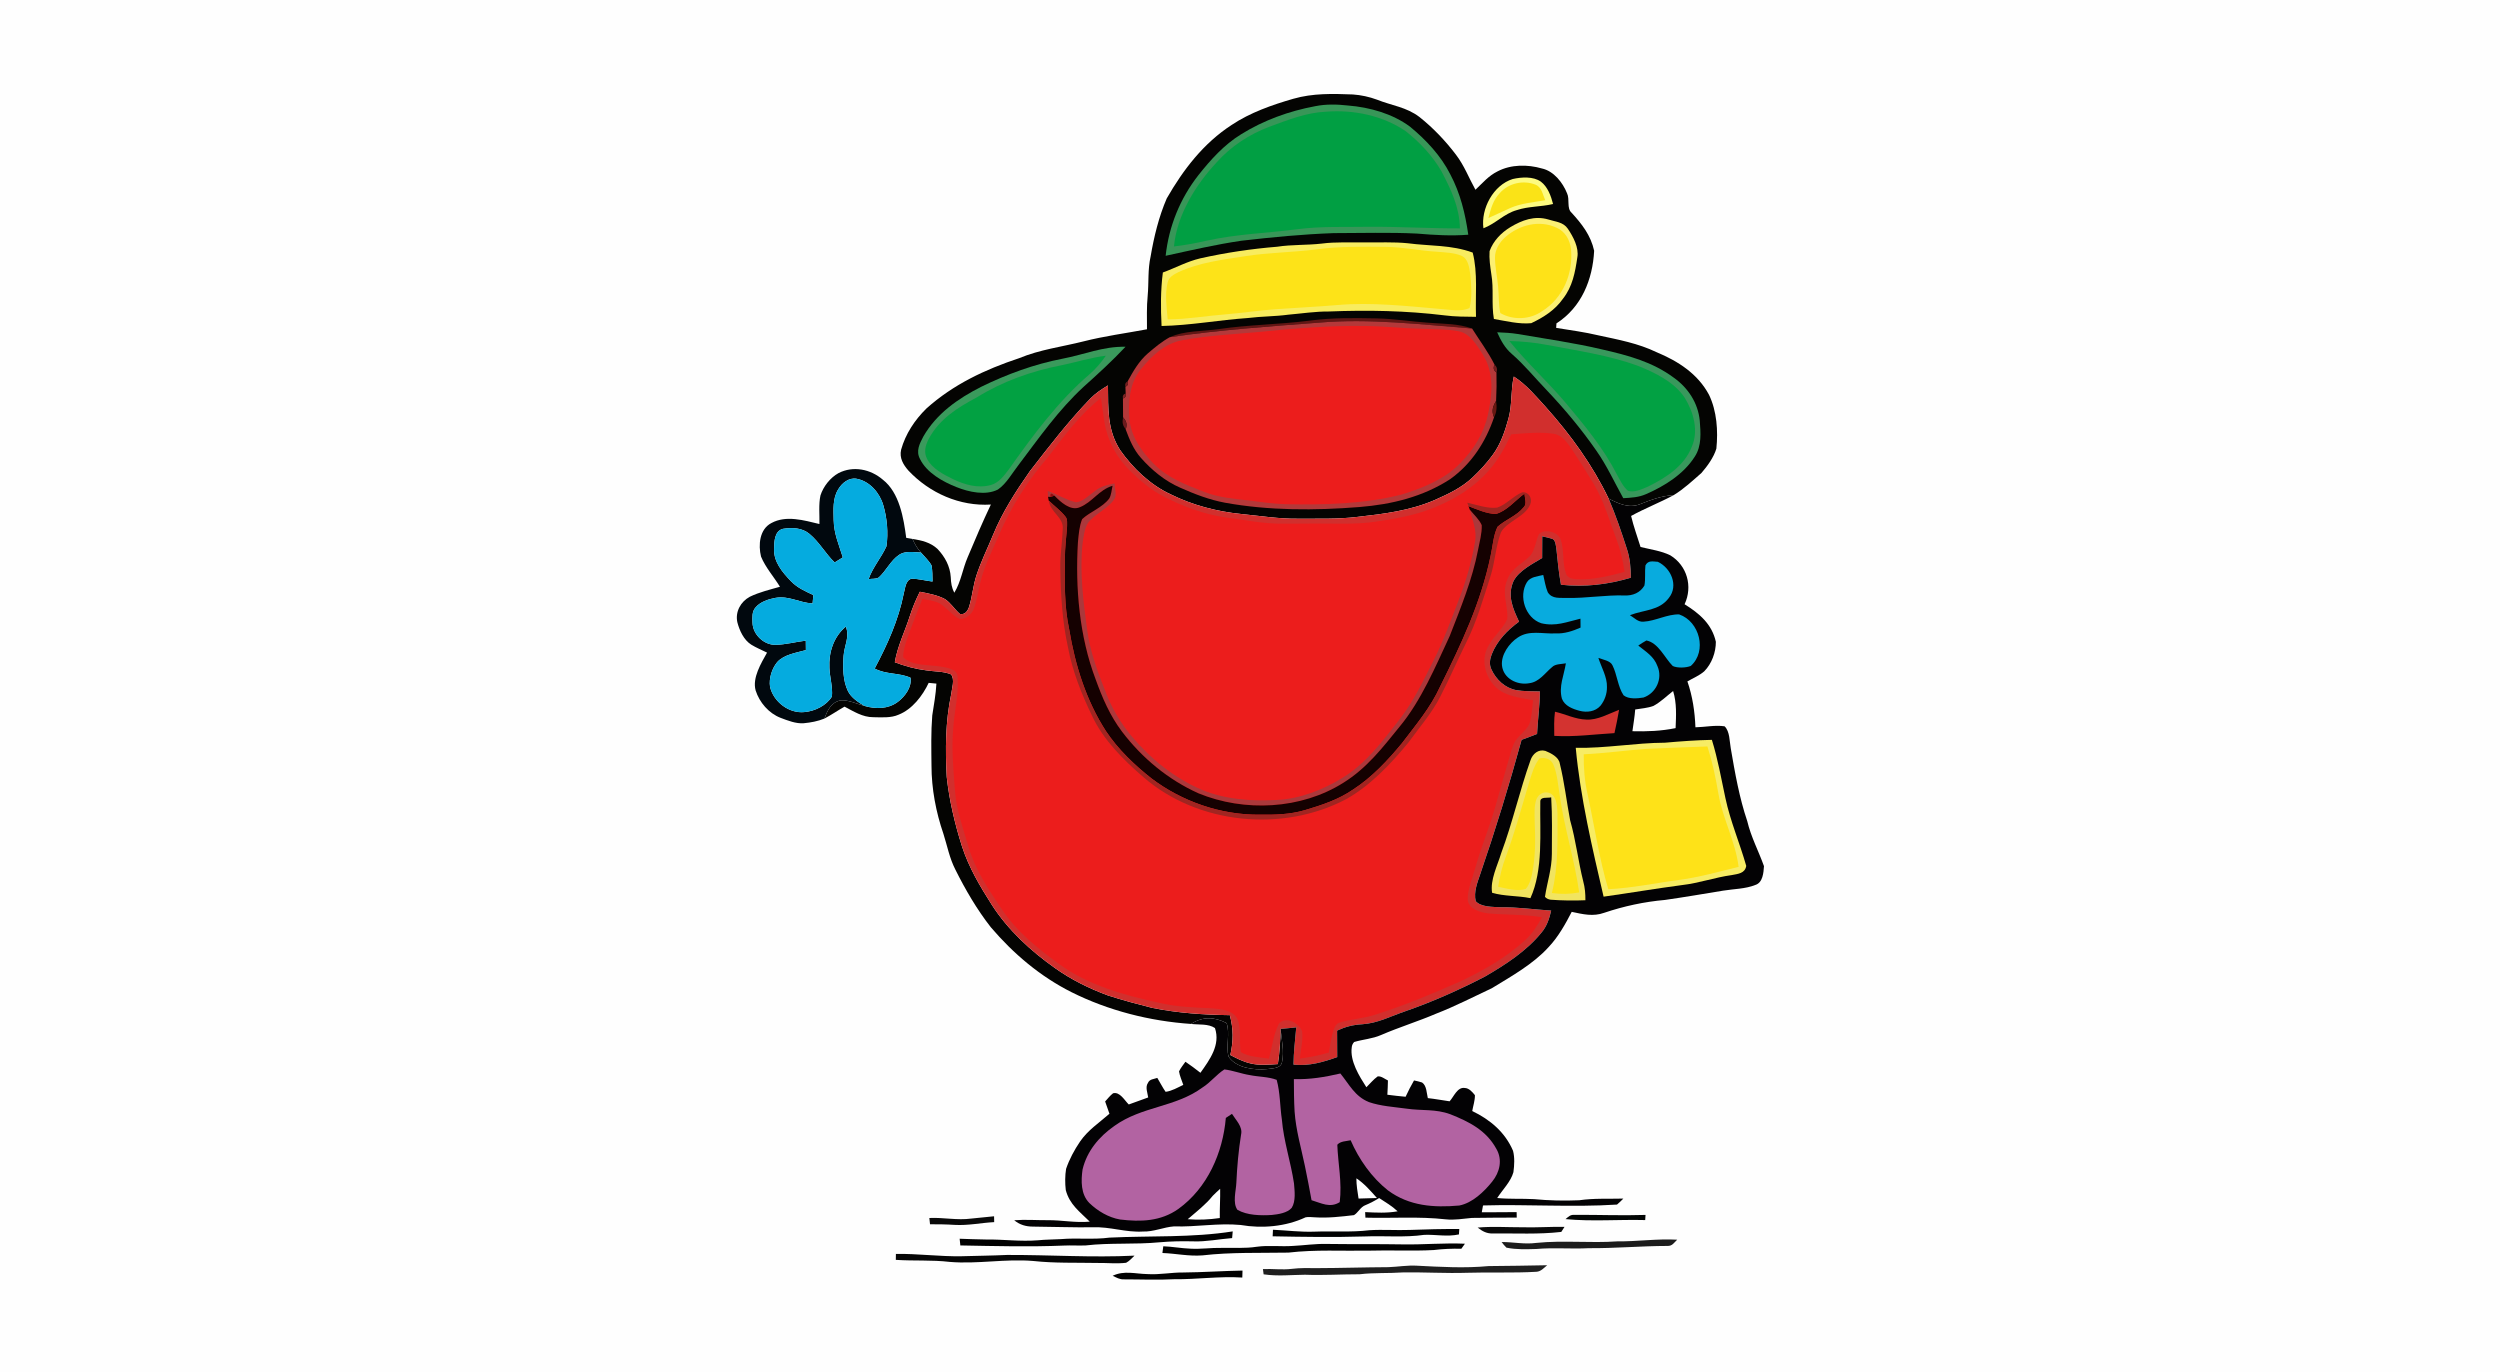 <svg width="1330" height="730" viewBox="0 0 1330 730" fill="none" xmlns="http://www.w3.org/2000/svg">
<rect x="0" y="0" width="1330" height="730" fill="#808080" stroke="none"/>
<g clip-path="url(#clip0_2_507)">
<path d="M0 0H1330V730H0V0Z" fill="#FEFEFE"/>
<path d="M719.71 50.251C724.111 50.555 728.475 51.507 732.61 53.041C740.512 56.212 748.186 56.923 755.175 62.263C762.43 68.047 768.95 74.884 774.557 82.278C779.009 88.101 781.419 94.62 784.932 100.95C788.814 97.322 791.82 93.58 796.703 91.17C803.819 87.416 812.686 87.428 820.271 89.623C826.588 90.98 831.395 97.119 833.678 102.852C835.213 106.049 833.386 110.767 836.05 113.139C841.568 119.152 846.312 125.228 848.087 133.409C847.301 148.732 841.352 163.509 828.034 172.033C827.983 172.832 827.932 173.631 827.881 174.43C835.454 175.66 843.026 176.65 850.497 178.438C861.089 180.734 871.439 182.624 881.295 187.368C892.711 192.112 903.239 198.847 909.2 210.047C913.373 218.711 914.071 229.239 913.107 238.676C911.686 243.369 908.35 247.935 905.167 251.626C900.461 255.736 895.755 260.163 890.402 263.41C883.933 263.778 878.39 265.909 872.441 268.243C866.518 270.551 861.013 267.926 855.774 265.237C847.212 247.428 835.733 231.535 822.617 216.833C817.252 210.961 812.064 204.631 805.341 200.331C803.642 207.79 804.542 215.299 802.513 222.656C800.661 229.416 798.289 236.393 794.103 242.063C790.919 246.413 787.228 250.434 783.296 254.113C777.575 259.478 770.561 262.776 763.458 265.934C750.431 271.642 736.187 273.431 722.158 274.991C711.579 276.285 701.077 275.879 690.46 275.955C680.541 276.094 670.292 274.433 660.36 273.456C647.371 272.124 634.624 268.839 622.878 263.03C611.944 257.994 602.71 249.128 595.848 239.361C588.935 228.427 589.607 217.417 589.442 205.05C586.093 207.054 582.872 209.185 580.119 211.988C568.374 224.152 558.175 237.395 547.85 250.751C540.43 261.343 533.187 272.594 528.304 284.593C525.374 291.721 521.898 298.711 519.501 306.029C517.674 311.522 517.269 317.318 515.569 322.811C514.795 325.068 513.374 327.174 510.685 326.641C507.882 324.244 505.802 320.73 502.732 318.726C498.699 316.557 493.803 315.707 489.338 314.82C487.258 319.005 485.469 323.267 484.036 327.719C481.372 336.091 477.516 343.588 476.032 352.327C481.435 354.369 486.94 355.904 492.686 356.614C496.961 357.325 501.959 357.058 505.929 358.758C508.123 361.434 506.335 366.381 505.992 369.527C502.948 384.025 502.872 398.701 503.671 413.427C505.028 425.896 507.996 438.365 511.789 450.313C515.493 461.64 521.289 471.382 527.644 481.364C536.282 494.797 548.256 505.832 561.232 515.003C569.921 521.206 579.637 525.975 589.632 529.653C597.281 532.101 605.158 534.207 612.946 536.186C626.493 538.938 640.484 539.877 654.284 540.067C656.212 547.678 656.212 553.614 654.538 561.275C658.013 563.102 661.375 564.827 665.243 565.727C669.822 566.894 675.112 566.362 679.818 566.095C680.807 559.88 681.15 553.639 681.264 547.361C681.809 552.992 683.268 559.398 682.05 565.004C681.352 568.594 676.799 568.29 673.996 568.772C667.336 569.406 657.582 568.188 653.599 562.1C652.052 556.569 654.513 549.758 652.534 544.291C646.065 540.93 639.9 540.689 633.634 544.735C611.741 543.238 589.709 537.67 570.048 527.839C553.406 519.468 539.162 507.418 527.112 493.287C519.742 483.876 513.565 473.272 508.237 462.591C505.117 456.478 503.975 450.123 501.921 443.667C497.925 432.022 495.566 419.655 495.553 407.326C495.464 398.447 495.249 389.479 495.959 380.626C496.809 374.981 497.874 369.413 498.166 363.679C496.796 363.553 495.426 363.413 494.056 363.286C490.822 370.148 485.291 377.378 478.036 380.22C474.041 382.034 468.878 381.615 464.565 381.552C458.946 381.577 454.101 378.444 449.293 375.932C445.678 377.962 442.292 380.347 438.626 382.262C440.25 377.835 442.101 373.687 447.213 372.584C451.399 372.279 455.915 374.512 459.91 375.565C465.885 377.277 472.493 377.264 477.656 373.383C481.435 370.529 485.203 365.544 484.378 360.546C478.226 357.807 471.44 358.936 465.326 355.676C472.087 342.903 477.96 330.015 480.801 315.733C481.575 313.056 481.702 308.642 485 307.856C488.716 307.932 492.407 308.934 496.098 309.378C496.01 306.549 496.137 303.581 495.566 300.791C494.17 298.267 491.824 296.136 489.947 293.954C487.993 291.798 486.611 289.35 485.431 286.711C490.391 287.485 494.957 288.538 498.749 292.026C502.682 296.186 505.459 301.235 505.802 307.057C505.929 310.126 506.233 312.562 507.705 315.327C511.32 309.327 512.055 302.82 514.82 296.402C518.765 287.003 522.774 277.629 527.137 268.42C510.584 269.435 494.602 262.332 483.325 250.396C480.522 247.2 478.379 243.661 479.393 239.234C481.753 230.812 486.636 223.429 492.851 217.328C507.21 204.466 524.067 196.577 542.219 190.539C553.305 185.935 564.898 184.527 576.453 181.609C587.527 178.781 599.184 177.258 610.194 175.178C610.206 169.229 609.965 163.357 610.561 157.42C611.221 150.216 610.549 143.48 612.147 136.339C613.935 125.9 616.498 115.283 620.709 105.554C629.524 90.206 640.255 76.19 655.274 66.449C665.091 59.891 676.761 55.806 688.037 52.547C698.489 49.553 708.966 49.845 719.71 50.251Z" fill="#040402"/>
<path d="M717.16 56.136C728.588 57.037 740.79 60.462 750.088 67.362C758.637 74.364 766.603 82.888 771.6 92.832C776.928 102.891 779.528 113.672 781.126 124.872C772.019 125.583 762.962 125.05 753.881 124.264C739.129 123.541 724.25 124.01 709.486 124.023C693.059 124.619 676.76 126.179 660.448 128.069C646.851 130.06 633.532 133.168 620.125 136.085C621.812 120.37 627.824 105.58 637.578 93.149C644.136 84.892 651.214 77.002 660.271 71.433C672.206 63.988 685.829 59.079 699.63 56.504C705.439 55.325 711.299 55.477 717.16 56.136Z" fill="#389658"/>
<path d="M705.63 59.409C720.267 58.305 735.501 61.464 747.754 69.721C755.213 75.556 762.125 82.913 766.869 91.145C771.956 100.861 776.484 110.285 776.674 121.498C760.629 121.549 744.57 120.56 728.512 120.649C715.663 120.902 703.22 120.268 690.421 121.917C673.919 124.061 658.114 124.454 641.764 128.082C636.056 129.388 630.361 130.441 624.539 131.113C626.137 114.446 636.044 98.375 647.269 86.363C654.905 77.801 664.634 71.433 675.34 67.425C685.474 63.734 694.709 59.904 705.63 59.409Z" fill="#019F43"/>
<path d="M804.745 95.242C809.387 94.189 815.679 93.745 819.763 96.65C823.378 99.39 825.154 104.298 826.232 108.535C819.763 110.083 813.256 109.677 806.901 111.795C800.191 113.672 795.79 118.923 789.181 121.448C787.773 110.996 794.42 98.502 804.745 95.242Z" fill="#FDFB81"/>
<path d="M816.782 98.21C820.257 99.516 820.714 103.512 822.058 106.531C815.856 107.596 809.108 108.155 803.362 110.704C799.48 112.404 795.713 114.332 791.832 115.993C793.151 111.021 794.28 106.429 797.996 102.611C802.575 97.436 810.414 95.698 816.782 98.21Z" fill="#FAE317"/>
<path d="M823.669 116.754C827.576 118.023 831.635 118.061 834.096 121.701C836.937 125.925 840.095 131.747 839.131 136.973C837.952 144.964 836.607 152.397 831.496 158.93C827.246 165.005 821.209 168.811 814.613 171.931C808.106 172.565 801.167 170.777 794.749 169.699C793.354 161.682 794.787 153.691 793.367 145.725C792.783 141.755 792.162 137.607 792.453 133.587C794.445 128.12 798.605 123.832 803.514 120.839C809.742 117.11 816.389 114.623 823.669 116.754Z" fill="#FCF073"/>
<path d="M828.097 121.143C832.765 123.185 835.175 127.663 835.783 132.534C837.001 145.446 831.56 158.651 820.321 165.589C813.954 170.092 804.872 170.447 798.174 166.54C797.172 162.075 797.464 157.268 797.02 152.714C796.602 147.514 795.371 142.313 795.333 137.125C795.27 132.648 797.819 128.843 801.028 125.951C808.474 119.621 818.926 116.856 828.097 121.143Z" fill="#FEE218"/>
<path d="M703.143 129.591C710.614 128.602 718.402 129.084 725.975 128.957C733.585 129.058 741.298 128.652 748.857 129.401C760.679 130.974 772.095 130.187 783.473 134.373C786.276 145.218 784.817 157.141 785.236 168.557C779.731 168.481 774.036 168.506 768.594 167.783C748.109 165.272 727.56 164.891 706.948 165.716C699.718 165.665 692.641 166.781 685.449 167.403C678.269 168.379 671.014 168.291 663.822 169.191C648.525 170.244 633.265 173.111 617.956 173.428C617.474 163.889 617.41 154.452 618.641 144.964C625.376 142.516 631.502 139.091 638.542 137.443C652.038 134.424 665.648 132.394 679.424 131.265C687.301 130.048 695.241 130.504 703.143 129.591Z" fill="#F8EC5F"/>
<path d="M737.442 131.341C746.549 131.443 755.314 133.422 764.396 133.916C768.722 134.322 773.732 134.348 777.727 136.187C781.127 137.785 781.647 142.491 782.167 145.776C782.738 151.649 783.245 158.054 781.812 163.839C777.398 166.046 771.119 164.688 766.337 164.371C748.325 162.824 729.565 160.705 711.706 162.266C700.658 163.217 689.597 163.699 678.549 164.511C669.733 165.145 661.032 166.477 652.229 167.213C641.841 168.012 631.655 169.864 621.203 169.914C620.671 163.623 619.656 156.444 621.191 150.254C621.888 147.247 624.514 146.03 627.025 144.723C638.023 139.662 650.149 138.216 661.983 136.352C674.845 134.297 687.821 134.297 700.759 132.622C713.025 130.974 725.113 131.253 737.442 131.341Z" fill="#FDE318"/>
<path d="M732.355 169.382C741.716 169.559 750.811 171.094 760.159 171.715C768.023 172.337 775.621 172.083 783.143 174.772C756.519 172.692 728.448 169.318 701.938 171.627C675.428 173.631 648.614 175.521 622.319 179.389C630.031 175.851 639.95 176.307 648.36 175.077C664.52 172.692 680.832 172.641 697.03 170.536C708.877 168.963 720.419 169.166 732.355 169.382Z" fill="#621614"/>
<path d="M701.939 171.627C728.449 169.318 756.519 172.692 783.143 174.772C787.152 181.153 791.743 187.254 795.105 194.002C794.268 195.676 794.597 197.059 796.119 198.137C796.246 203.198 796.183 208.208 795.929 213.256C794.191 216.199 793.342 218.711 794.838 221.996C790.373 235.137 782.852 246.806 771.461 254.937C756.849 264.374 740.435 268.344 723.274 269.74C699.655 271.617 675.061 271.693 651.683 267.444C643.363 265.884 635.638 262.903 627.926 259.478C619.833 256.003 612.692 250.079 606.908 243.521C603.027 239.12 600.921 233.945 598.892 228.528C599.665 225.649 599.437 224.33 597.471 222.059C597.433 218.698 597.42 215.349 597.407 211.988C598.701 211.531 599.183 210.631 598.853 209.286C598.803 208.107 598.765 206.927 598.727 205.747C599.995 205.164 600.388 204.213 599.894 202.893C602.912 197.401 605.855 192.201 610.637 188.015C614.278 184.882 618.108 181.698 622.319 179.389C648.614 175.521 675.428 173.631 701.939 171.627Z" fill="#B43839"/>
<path d="M725.975 173.428C736.135 173.466 746.207 174.696 756.367 174.912C762.785 175.216 769.432 175.013 775.761 176.193C781.913 177.132 785.718 183.689 788.801 188.497C794.927 198.213 793.963 209.654 791.616 220.398C789.485 230.444 784.044 239.17 776.852 246.388C768.721 254.962 756.519 259.808 745.395 263.156C725.722 268.154 704.298 268.623 684.117 268.23C677.521 268.078 671.09 267.089 664.558 266.277C656.402 265.325 648.5 264.729 640.75 261.723C631.084 257.981 621.241 254.29 613.821 246.781C607.479 240.35 601.733 232.359 600.896 223.112C600.109 214.018 600.845 204.175 606.705 196.742C612.438 189.55 619.694 182.573 629.118 180.988C642.601 178.451 656.618 177.817 670.266 176.561C688.671 174.722 707.494 173.123 725.975 173.428Z" fill="#EC1D1C"/>
<path d="M796.5 176.776C800.166 176.929 803.806 177.094 807.434 177.69C822.325 180.277 837.559 182.396 852.273 185.884C866.023 189.042 878.961 192.404 890.491 200.953C898.051 206.331 903.34 214.373 904.266 223.708C904.786 230.165 905.37 237.293 901.602 242.963C895.755 252.197 885.595 258.577 875.752 262.852C871.832 264.615 867.799 264.793 863.575 265.034C858.844 256.535 854.746 247.517 849.216 239.703C841.339 228.351 832.409 217.671 822.909 207.637C816.643 201.168 811.062 194.179 804.238 188.256C800.585 185.123 798.416 181.102 796.5 176.776Z" fill="#38985C"/>
<path d="M802.982 181.419C809.679 181.609 816.326 182.18 822.909 183.486C838.993 186.543 855.99 188.979 871.388 194.636C880.318 198.15 890.909 203.337 896.275 211.633C900.93 219.205 903.759 228.998 900.093 237.56C896.085 247.935 886.292 254.151 876.754 258.857C873.76 260.138 869.295 262.281 866.086 261.102C863.524 258.945 861.875 255.47 860.277 252.59C853.136 238.511 842.95 226.245 832.841 214.208C823.302 202.919 812.216 192.949 802.982 181.419Z" fill="#02A143"/>
<path d="M598.778 184.476C591.738 191.972 584.115 198.949 576.453 205.811C563.046 218.203 552.949 232.701 541.889 247.326C538.502 251.652 535.458 257.284 530.904 260.429C524.372 263.765 515.404 261.774 508.909 259.161C501.603 256.307 493.003 251.512 489.439 244.193C487.143 239.906 489.223 236.063 491.228 232.207C498.217 220.03 509.632 212.064 521.898 205.823C535.623 199.088 550.235 193.735 565.266 190.831C576.783 188.636 586.778 184.222 598.778 184.476Z" fill="#3A9A5C"/>
<path d="M588.312 189.245C585.814 192.809 583.074 196.133 579.776 198.987C562.982 213.307 549.359 231.814 536.687 249.724C534.138 253.098 531.385 256.865 527.085 258.045C520.122 259.922 513.298 257.892 506.993 254.899C502.072 252.514 495.819 249.254 493.244 244.206C491.328 240.629 492.292 237.09 493.979 233.678C499.649 222.96 509.264 216.935 519.627 211.43C533.326 202.893 549.004 197.338 564.808 194.293C572.685 192.657 580.283 190.222 588.312 189.245Z" fill="#02A142"/>
<path d="M795.104 194.002C796.385 195.156 796.728 196.539 796.119 198.137C794.597 197.059 794.267 195.676 795.104 194.002Z" fill="#721D1F"/>
<path d="M805.341 200.331C812.063 204.631 817.251 210.961 822.617 216.833C835.732 231.535 847.211 247.428 855.773 265.237C859.541 273.951 862.597 282.995 865.515 292.026C867.164 297.011 867.582 302.123 867.62 307.336C855.558 310.964 842.975 312.498 830.417 311.078C829.263 304.736 828.642 298.33 827.982 291.924C827.716 290.39 827.589 287.84 826.206 286.851C824.367 286.153 822.388 285.785 820.486 285.329C820.435 289.172 820.46 293.015 820.435 296.871C815.285 300.004 808.169 303.531 805.252 309.023C801.713 316.76 804.821 323.673 808.131 330.713C801.827 335.368 796.5 340.772 793.57 348.166C792.58 350.779 792.187 353.507 793.43 356.12C795.865 361.46 800.597 365.975 806.482 367.117C810.63 367.878 815.031 367.688 819.23 367.84C819.205 375.425 818.101 382.896 817.721 390.456C814.993 391.559 812.241 392.587 809.488 393.602C802.905 417.664 795.65 441.295 787.545 464.875C785.997 469.492 783.917 474.502 785.084 479.436C788.001 482.658 794.305 482.43 798.301 482.658C807.357 482.544 816.224 483.85 825.23 484.434C824.228 488.746 822.934 492.805 819.991 496.23C812.101 505.984 800.749 513.291 790.005 519.531C776.281 526.647 762.062 532.977 747.45 538.05C739.611 540.727 733.066 544.316 724.719 544.912C719.734 545.192 715.84 546.219 711.337 548.286C711.363 552.98 711.414 557.673 711.401 562.379C703.778 565.068 696.357 567.275 688.151 566.374C688.189 559.715 689.051 553.157 689.597 546.549C686.819 546.866 684.053 547.158 681.263 547.361C681.149 553.639 680.806 559.88 679.817 566.095C675.111 566.362 669.822 566.894 665.243 565.727C661.374 564.827 658.013 563.102 654.537 561.275C656.211 553.614 656.212 547.678 654.283 540.067C640.483 539.877 626.492 538.938 612.945 536.186C605.157 534.207 597.28 532.101 589.632 529.653C579.636 525.975 569.92 521.206 561.232 515.003C548.256 505.832 536.282 494.797 527.644 481.364C521.289 471.382 515.492 461.64 511.788 450.313C507.996 438.364 505.027 425.896 503.67 413.427C502.871 398.701 502.947 384.025 505.992 369.527C506.334 366.381 508.122 361.434 505.928 358.758C501.958 357.058 496.96 357.325 492.686 356.614C486.94 355.904 481.435 354.369 476.031 352.327C477.515 343.588 481.371 336.091 484.035 327.719C485.468 323.267 487.257 319.005 489.337 314.82C493.802 315.707 498.698 316.557 502.732 318.726C505.801 320.73 507.881 324.244 510.685 326.641C513.374 327.174 514.794 325.068 515.568 322.811C517.268 317.318 517.674 311.522 519.5 306.029C521.898 298.71 525.373 291.721 528.303 284.593C533.187 272.594 540.429 261.343 547.85 250.751C558.175 237.395 568.373 224.152 580.118 211.988C582.871 209.185 586.093 207.054 589.441 205.05C589.606 217.417 588.934 228.427 595.847 239.361C602.709 249.128 611.943 257.994 622.877 263.03C634.623 268.839 647.371 272.124 660.359 273.456C670.291 274.433 680.54 276.094 690.459 275.955C701.076 275.879 711.578 276.285 722.157 274.991C736.186 273.431 750.43 271.642 763.457 265.934C770.56 262.776 777.575 259.478 783.295 254.113C787.227 250.434 790.919 246.413 794.102 242.062C798.288 236.393 800.66 229.416 802.512 222.656C804.542 215.299 803.641 207.79 805.341 200.331Z" fill="#D12F2D"/>
<path d="M599.894 202.893C600.388 204.213 599.995 205.164 598.727 205.747C598.308 204.466 598.701 203.515 599.894 202.893Z" fill="#721D1E"/>
<path d="M598.853 209.286C599.183 210.631 598.701 211.531 597.407 211.988C597.09 210.643 597.572 209.743 598.853 209.286Z" fill="#7A2322"/>
<path d="M585.725 211.722C586.36 216.022 586.867 220.334 587.577 224.609C589.112 234.376 594.135 243.623 601.2 250.51C606.528 255.685 611.995 260.404 618.59 263.892C629.334 269.524 640.661 273.684 652.698 275.371C662.339 276.678 672.017 278.581 681.581 278.606C687.504 278.669 693.415 278.492 699.339 278.517C710.361 278.466 720.877 279.139 731.861 277.528C741.146 276.158 750.888 274.522 759.716 271.274C772.07 266.746 783.385 260.214 792.124 250.231C797.261 244.473 800.597 237.94 803.959 231.078C811.239 230.507 818.964 229.657 826.194 230.723C830.976 231.306 833.5 235.213 836.088 238.79C840.121 244.916 844.092 251.208 847.872 257.487C853.338 266.683 855.913 276.183 859.681 286.153C861.926 292.026 863.359 298.013 864.285 304.215C856.116 306.435 847.402 308.566 838.878 308.135C836.532 307.894 834.211 307.78 833.145 305.332C831.027 299.522 832.321 292.508 830.164 286.686C828.465 282.868 821.843 281.13 818.748 284.136C817.011 287.637 816.681 292.203 814.36 295.336C810.034 299.916 804.352 302.021 801.866 308.325C798.745 315.746 802.398 322.138 801.866 329.254C799.735 334.315 794.864 338.159 792.175 343.017C786.556 351.642 791.147 364.314 800.141 368.626C804.872 370.821 810.504 371.569 815.603 372.546C815.159 376.668 814.943 381.044 813.687 384.989C812.47 387.881 809.464 390.088 807.485 392.485C805.151 395.01 804.377 398.244 803.4 401.453C800.876 410.561 798.149 419.617 795.612 428.724C792.568 439.836 787.989 450.402 784.919 461.513C783.435 467.107 780.505 473.348 780.86 479.17C781.913 483.952 787.837 485.487 792.023 485.956C801.46 486.78 810.884 486.374 820.283 487.973C817.886 492.526 815.146 496.788 811.277 500.238C801.409 509.358 789.27 516.233 777.195 521.954C762.316 528.55 747.158 534.93 731.633 539.813C725.506 541.843 718.961 542.059 712.835 543.974C710.767 544.519 710.184 546.156 709.473 547.957C708.154 551.775 707.609 555.96 706.949 559.931C701.85 561.478 696.789 562.506 691.512 563.152C691.994 558.421 693.339 553.309 692.717 548.591C690.916 544.278 684.384 540.46 680.477 544.456C677.471 550.075 676.799 557.077 675.061 563.191C670.253 562.48 664.317 562.277 660.119 559.702C659.066 554.159 660.537 547.462 658.381 542.274C656.199 537.391 649.401 536.82 644.771 536.414C635.486 536.021 626.315 535.704 617.221 533.611C598.651 529.641 578.787 524.199 563.338 512.758C552.315 504.754 541.166 495.85 533.492 484.472C526.363 473.995 518.943 463.035 515.34 450.82C512.296 440.445 508.732 430.957 507.996 420.061C507.21 409.241 506.119 398.079 507.134 387.259C507.73 378.406 510.089 369.248 509.467 360.42C509.632 355.967 503.747 355.143 500.436 354.61C494.424 353.583 484.949 354.318 480.497 349.651C480.446 346.099 481.714 342.357 482.869 339.034C485.342 332.184 487.968 325.386 490.707 318.638C493.599 319.183 496.796 319.551 499.485 320.794C503.417 322.925 506.385 327.276 510.482 329.267C513.958 329.432 516.9 326.882 518.093 323.749C519.856 319.183 520.452 314.058 521.695 309.302C523.801 300.727 527.847 293.028 531.373 284.885C537.779 269.651 546.988 255.419 557.769 242.912C566.103 232.055 574.715 220.207 585.725 211.722Z" fill="#EC1D1C"/>
<path d="M795.929 213.256C796.361 216.415 796.36 219.091 794.838 221.996C793.342 218.711 794.191 216.199 795.929 213.256Z" fill="#671812"/>
<path d="M597.471 222.059C599.437 224.33 599.665 225.649 598.891 228.528C597.243 226.22 596.925 224.85 597.471 222.059Z" fill="#6B1A1D"/>
<path d="M469.651 255.178C478.505 262.053 480.75 275.689 482.107 286.128C483.211 286.318 484.327 286.508 485.43 286.711C486.61 289.349 487.993 291.798 489.946 293.954C486.192 293.802 481.46 292.876 478.239 295.248C473.888 298.102 471.3 303.873 467.47 307.234C466.011 308.148 463.753 307.818 462.079 308.11C464.337 301.704 468.852 296.681 471.592 290.618C472.632 283.502 471.934 275.676 469.905 268.776C468.028 262.218 462.65 255.977 455.737 254.709C451.576 253.948 447.86 257.017 445.894 260.404C442.887 265.262 443.433 271.249 443.509 276.716C443.661 283.933 446.287 289.806 448.38 296.529C446.934 297.429 445.475 298.33 444.029 299.231C439.171 294.537 435.86 288.36 430.698 284.086C426.74 280.724 421.451 280.572 416.555 281.333C412.027 282.424 411.862 288.17 411.811 291.912C411.494 298.913 416.238 304.444 420.779 309.188C424.191 312.727 428.339 314.515 432.702 316.57C432.562 318.054 432.436 319.538 432.296 321.035C424.876 320.578 419.853 316.874 412.623 318.054C408.919 318.714 404.454 320.147 401.968 323.153C399.964 325.309 400.256 328.544 400.332 331.271C400.471 337.537 406.382 343.194 412.635 343.055C418.001 342.915 423.341 341.469 428.681 340.822C428.694 342.509 428.719 344.184 428.732 345.858C423.721 347.266 417.05 348.205 413.447 352.276C410.606 355.79 408.995 360.914 409.655 365.404C411.519 373.332 419.688 379.687 427.945 378.824C433.438 378.38 439.653 375.362 442.583 370.554C443.103 365.645 441.429 360.28 441.238 355.308C440.833 347.038 443.471 338.729 450.003 333.326C452.122 339.034 449.204 343.22 448.786 348.915C448.342 354.978 448.38 362.119 451.119 367.688C452.857 371.227 456.624 373.611 459.91 375.565C455.914 374.512 451.399 372.279 447.213 372.584C442.101 373.687 440.249 377.835 438.625 382.262C435.074 383.721 431.357 384.405 427.552 384.761C423.468 385.078 419.079 383.34 415.312 381.907C408.97 379.471 404.035 373.687 401.993 367.307C400.154 360.61 404.911 352.86 408.069 347.19C405.266 345.807 402.336 344.602 399.672 342.966C395.676 340.454 393.381 335.393 392.252 330.979C391.097 325.424 394.015 320.109 398.911 317.471C403.934 315.022 409.591 313.691 414.944 312.156C411.697 306.892 407.207 301.831 404.873 296.11C403.338 289.933 404.035 281.574 410.352 278.276C418.255 273.951 427.78 276.843 435.936 278.783C436.051 273.799 435.429 268.458 436.482 263.575C438.017 258.806 441.67 254.138 446.071 251.703C453.91 247.656 463.119 249.584 469.651 255.178Z" fill="#01080E"/>
<path d="M455.736 254.709C462.649 255.977 468.028 262.218 469.905 268.776C471.934 275.676 472.632 283.502 471.592 290.618C468.852 296.681 464.336 301.704 462.079 308.11C463.753 307.818 466.011 308.148 467.469 307.234C471.3 303.873 473.888 298.102 478.238 295.248C481.46 292.876 486.191 293.802 489.946 293.954C491.823 296.136 494.17 298.267 495.565 300.791C496.136 303.581 496.009 306.549 496.098 309.378C492.407 308.934 488.716 307.932 484.999 307.856C481.701 308.642 481.574 313.056 480.801 315.733C477.959 330.015 472.086 342.903 465.326 355.676C471.44 358.936 478.226 357.807 484.378 360.546C485.202 365.544 481.435 370.529 477.655 373.383C472.492 377.264 465.884 377.277 459.91 375.565C456.624 373.611 452.857 371.227 451.119 367.688C448.38 362.119 448.342 354.978 448.785 348.915C449.204 343.22 452.121 339.034 450.003 333.326C443.471 338.729 440.832 347.038 441.238 355.308C441.429 360.28 443.103 365.646 442.583 370.554C439.653 375.362 433.437 378.381 427.945 378.824C419.688 379.687 411.519 373.332 409.654 365.405C408.995 360.914 410.606 355.79 413.447 352.276C417.049 348.205 423.721 347.266 428.732 345.858C428.719 344.184 428.694 342.509 428.681 340.822C423.341 341.469 418.001 342.915 412.635 343.055C406.382 343.194 400.471 337.537 400.331 331.271C400.255 328.544 399.964 325.309 401.968 323.153C404.454 320.147 408.919 318.714 412.623 318.054C419.853 316.874 424.876 320.578 432.296 321.035C432.435 319.538 432.562 318.054 432.702 316.57C428.338 314.515 424.191 312.727 420.779 309.188C416.238 304.444 411.494 298.913 411.811 291.912C411.862 288.17 412.026 282.424 416.555 281.333C421.451 280.572 426.74 280.724 430.698 284.086C435.86 288.36 439.171 294.537 444.029 299.231C445.475 298.33 446.934 297.429 448.38 296.529C446.287 289.806 443.661 283.933 443.509 276.716C443.433 271.249 442.887 265.262 445.893 260.404C447.859 257.017 451.576 253.948 455.736 254.709Z" fill="#05ABDF"/>
<path d="M592.93 257.157C592.993 259.618 594.237 263.118 592.955 265.364C589.645 270.488 582.656 273.317 578.952 277.984C576.935 281.092 576.466 285.392 575.946 288.994C574.284 304.127 576.364 320.35 578.419 335.406C580.068 347.469 584.33 358.377 588.77 369.616C592.017 377.645 596.52 385.078 602.063 391.724C612.286 403.863 624.755 413.884 639.393 420.188C651.722 425.262 665.827 426.365 679.031 425.579C691.512 425.059 703.943 420.163 714.471 413.643C726.901 405.969 735.679 394.122 744.52 382.744C752.308 372.787 757.331 361.764 763.039 350.589C768.328 340.074 772.159 329.178 776.408 318.232C780.15 308.566 782.941 298.495 784.716 288.284C785.833 282.437 783.372 276.665 781.875 271.046C783.968 273.71 786.936 276.259 788.281 279.392C788.446 283.743 787.152 288.233 786.327 292.495C783.321 308.262 777.03 323.508 771.22 338.438C763.61 354.737 756.113 372.685 744.583 386.6C735.451 397.851 727.168 408.633 714.712 416.408C692.185 430.652 662.034 432.098 637.604 422.052C621.508 414.835 607.555 403.242 596.913 389.226C590.495 380.727 586.461 371.328 582.871 361.384C574.221 338.539 572.014 312.714 573.46 288.487C573.866 284.415 574.145 279.989 575.705 276.183C579.586 272.454 586.588 269.993 590.127 265.199C591.268 263.245 591.37 260.607 591.89 258.425C584.647 260.544 581.134 267.215 574.424 269.854C569.515 271.997 564.111 266.962 560.978 263.689C559.304 262.078 558.606 262.294 558.86 264.361L557.554 264.298L557.389 261.19C562.424 262.966 567.194 265.972 572.369 267.203C576.022 267.038 579.561 263.271 582.465 261.279C585.535 258.679 589.125 257.994 592.93 257.157Z" fill="#AB383B"/>
<path d="M591.89 258.425C591.37 260.607 591.268 263.245 590.126 265.199C586.588 269.993 579.586 272.454 575.704 276.183C574.144 279.989 573.865 284.415 573.459 288.487C572.013 312.714 574.22 338.539 582.871 361.384C586.461 371.328 590.494 380.727 596.913 389.226C607.555 403.242 621.507 414.835 637.604 422.052C662.034 432.098 692.184 430.652 714.711 416.408C727.167 408.633 735.45 397.851 744.583 386.6C756.113 372.685 763.609 354.737 771.22 338.438C777.029 323.508 783.321 308.262 786.327 292.495C787.151 288.233 788.445 283.743 788.28 279.392C786.936 276.259 783.968 273.71 781.875 271.046L781.253 269.27C785.794 270.995 790.779 273.266 795.688 273.431C801.459 272.048 806.241 266.048 811.011 262.624C811.112 264.843 812.444 268.129 810.592 269.866C806.761 274.585 800.774 276.488 796.677 280.268C794.407 284.923 794.141 290.707 792.999 295.73C787.773 320.743 777.473 342.446 766.222 365.1C760.971 376.592 753.361 385.446 745.788 395.454C738.254 404.574 729.704 413.694 719.722 420.112C711.997 425.439 702.953 428.395 694.023 431.046C686.172 433.316 678.282 433.519 670.164 433.418C649.603 433.621 628.94 426.505 612.578 414.112C603.508 406.958 594.782 398.625 588.363 388.959C577.886 372.787 571.963 353.849 568.83 334.937C566.077 322.265 566.47 309.822 566.521 296.935C566.521 291.392 567.269 285.937 567.663 280.432C567.65 278.745 568.018 276.247 566.838 274.889C564.327 271.693 560.826 269.143 557.921 266.302L557.553 264.298L558.86 264.361L560.978 263.689C564.111 266.962 569.514 271.997 574.423 269.854C581.133 267.215 584.647 260.544 591.89 258.425Z" fill="#150101"/>
<path d="M809.818 261.913C813.345 261.546 815.425 265.262 814.068 268.37C811.417 275.004 801.561 277.414 798.466 283.261C795.663 290.872 795.358 299.256 792.809 306.993C789.003 318.752 785.503 331.068 779.909 342.091C775.254 351.515 771.131 361.054 766.324 370.389C761.922 379.218 755.022 387.057 749.2 395.124C739.865 406.451 728.994 417.993 716.081 425.198C682.24 442.982 637.299 438.631 608.278 413.427C597.813 404.421 586.968 393.665 581.07 381.019C575.375 369.248 570.618 357.325 568.183 344.425C565.075 330.396 564.289 316.367 564.086 302.046C563.959 295.197 565.138 288.474 565.354 281.663C566.09 275.143 558.911 272.936 557.921 266.302C560.826 269.143 564.327 271.693 566.838 274.889C568.018 276.247 567.65 278.745 567.663 280.432C567.269 285.937 566.521 291.392 566.521 296.935C566.47 309.822 566.077 322.265 568.83 334.937C571.963 353.849 577.886 372.787 588.363 388.959C594.782 398.625 603.508 406.958 612.578 414.112C628.94 426.505 649.603 433.621 670.164 433.418C678.282 433.519 686.172 433.316 694.023 431.046C702.953 428.395 711.997 425.439 719.722 420.112C729.704 413.693 738.254 404.574 745.788 395.454C753.361 385.446 760.971 376.592 766.222 365.1C777.473 342.446 787.773 320.743 792.999 295.73C794.141 290.707 794.407 284.923 796.677 280.268C800.774 276.488 806.761 274.585 810.592 269.866C812.444 268.129 811.112 264.843 811.011 262.624C806.241 266.048 801.459 272.048 795.688 273.431C790.779 273.266 785.794 270.995 781.253 269.27L780.581 267.444C785.604 268.509 791.35 270.716 796.513 270.044C801.333 268.446 805.112 263.803 809.818 261.913Z" fill="#A02521"/>
<path d="M560.978 263.689L558.86 264.362C558.606 262.294 559.304 262.078 560.978 263.689Z" fill="#8F0E12"/>
<path d="M890.402 263.41C883.007 267.38 875.13 270.412 867.747 274.484C869.067 280.115 871.058 285.493 872.77 290.998C877.996 292.292 883.755 293.041 888.588 295.425C897.555 300.892 900.65 312.016 896.198 321.466C904.037 326.324 910.747 332.007 912.84 341.431C912.84 347.101 910.658 353.075 906.65 357.147C904.075 359.405 900.65 360.787 897.695 362.513C900.422 370.377 901.652 378.609 901.97 386.917C907.094 386.828 912.434 385.636 917.482 386.397C920.311 389.073 920.095 394.553 920.78 398.181C923 411.157 925.334 424.45 929.545 436.868C931.524 445.239 935.57 452.787 938.437 460.79C938.196 464.266 937.841 469.517 933.896 470.773C928.619 472.929 922.315 472.904 916.696 473.83C906.409 475.517 896.109 477.293 885.784 478.764C874.762 479.741 863.942 482.062 853.439 485.601C847.478 487.744 842.1 486.362 836.151 485.106C832.777 491.639 828.921 498.539 823.822 503.892C815.678 512.897 803.971 519.43 793.633 525.747C783.79 530.338 774.163 535.349 764.028 539.268C754.401 543.39 744.393 546.46 734.778 550.608C730.098 552.675 725.214 552.904 720.381 554.35C719.62 555.225 719.202 556.151 719.138 557.14C718.085 564.459 723.096 572.463 726.914 578.412C728.867 576.496 730.681 574.251 732.913 572.653C734.74 572.336 736.782 574.061 738.38 574.809C738.342 577.334 738.215 579.87 738.076 582.395C741.298 582.826 744.532 583.168 747.779 583.473C749.149 580.517 750.621 577.625 752.257 574.797C753.678 575.114 755.174 575.393 756.544 575.888C759.03 577.575 758.942 581.507 759.601 584.196C763.495 584.614 767.326 585.35 771.195 585.895C773.414 583.46 775.342 578.171 779.236 578.805C781.532 578.856 783.333 580.974 784.653 582.623C784.703 585.439 783.714 588.293 783.232 591.071C792.771 595.65 800.711 602.347 804.935 612.228C805.873 615.83 805.632 619.94 805.138 623.606C803.768 628.629 799.303 632.992 796.512 637.343C803.019 638.002 809.527 637.584 816.034 637.939C824.025 638.7 832.13 638.89 840.146 638.535C847.973 637.394 855.723 637.863 863.625 637.647C862.547 638.776 861.431 639.829 860.251 640.831C836.633 642.353 812.482 640.615 788.965 641.3C788.75 642.518 788.534 643.723 788.306 644.928C794.496 644.966 800.673 644.865 806.85 644.839C806.876 645.803 806.888 646.78 806.901 647.757C798.948 647.693 790.995 647.896 783.042 647.934C778.361 648.34 773.846 649.203 769.102 648.683C754.68 647.084 740.765 648.188 726.406 647.795C726.356 646.818 726.305 645.829 726.254 644.839C732.064 645.144 737.772 645.448 743.543 644.421C740.562 641.592 737.112 639.601 733.7 637.356C731.328 638.84 728.981 640.07 726.394 641.148C723.882 642.023 722.563 645.068 720.318 646.45C713.38 647.249 706.53 648.087 699.516 647.617C697.905 647.579 696.154 647.275 694.569 647.617C684.003 652.577 671.458 653.668 660.017 651.689C648.018 650.547 636.437 652.843 624.564 652.437C618.97 652.856 613.808 655.355 608.037 655.177C598.98 655.748 590.405 652.513 581.438 652.919C570.821 653.046 560.204 652.64 549.6 652.551C545.77 652.539 542.586 651.638 539.554 649.177C545.427 648.708 551.389 649.177 557.274 649.139C564.834 649.051 572.165 650.636 579.751 649.913C574.436 644.636 568.994 640.806 566.99 633.106C566.559 629.58 566.572 625.344 567.155 621.843C568.893 616.706 571.557 611.784 574.588 607.307C578.736 601.256 584.609 597.425 590.228 592.517C589.48 590.335 588.68 588.166 587.932 585.984C589.277 584.5 590.57 582.839 592.156 581.621C595.784 580.67 598.27 585.439 600.502 587.582C603.952 586.365 607.39 585.084 610.84 583.841C610.51 581.443 609.178 578.323 610.688 576.154C611.601 574.01 613.745 574.162 615.685 573.439C617.182 575.888 618.45 578.5 620.099 580.847C623.347 580.467 626.581 578.551 629.511 577.156C628.75 574.797 627.596 572.425 627.241 569.977C628.129 568.137 629.473 566.514 630.653 564.852C633.393 566.704 636.031 568.683 638.631 570.725C643.565 563.774 649.375 555.91 646.356 546.917C642.855 544.532 637.781 545.242 633.634 544.735C639.9 540.689 646.064 540.93 652.533 544.291C654.512 549.758 652.051 556.569 653.599 562.1C657.581 568.188 667.336 569.406 673.995 568.772C676.798 568.29 681.352 568.594 682.049 565.004C683.267 559.398 681.808 552.992 681.263 547.361C684.054 547.158 686.819 546.866 689.597 546.549C689.051 553.157 688.189 559.715 688.151 566.374C696.357 567.275 703.778 565.068 711.401 562.379C711.414 557.673 711.363 552.98 711.337 548.287C715.84 546.219 719.734 545.192 724.719 544.913C733.066 544.316 739.611 540.727 747.45 538.05C762.062 532.977 776.281 526.647 790.005 519.531C800.749 513.291 812.101 505.984 819.991 496.23C822.934 492.805 824.228 488.747 825.23 484.434C816.224 483.85 807.358 482.544 798.301 482.658C794.305 482.43 788.001 482.658 785.084 479.436C783.917 474.502 785.997 469.492 787.545 464.875C795.65 441.295 802.905 417.664 809.488 393.602C812.241 392.587 814.993 391.56 817.721 390.456C818.101 382.896 819.205 375.425 819.23 367.84C815.032 367.688 810.63 367.878 806.482 367.117C800.597 365.975 795.866 361.46 793.43 356.12C792.187 353.507 792.58 350.78 793.57 348.167C796.5 340.772 801.827 335.368 808.131 330.713C804.821 323.673 801.713 316.76 805.252 309.023C808.169 303.531 815.285 300.004 820.435 296.871C820.46 293.015 820.435 289.172 820.486 285.329C822.388 285.785 824.367 286.153 826.206 286.851C827.589 287.84 827.716 290.39 827.982 291.924C828.642 298.33 829.263 304.736 830.418 311.078C842.975 312.498 855.558 310.964 867.621 307.336C867.582 302.123 867.164 297.011 865.515 292.026C862.598 282.995 859.541 273.951 855.773 265.237C861.012 267.926 866.517 270.551 872.441 268.243C878.389 265.909 883.933 263.778 890.402 263.41Z" fill="#030204"/>
<path d="M881.954 298.875C888.905 302.123 893.142 311.496 887.827 318.105C882.69 324.992 874.648 324.333 867.114 327.288C869.574 328.734 871.439 331.055 874.445 330.726C880.736 330.37 887.041 326.667 893.319 326.87C904.202 330.599 908.312 346.429 899.497 354.28C896.985 355.308 892.393 355.498 889.92 354.331C885.645 350.095 882.322 341.989 875.891 340.733C874.407 341.571 872.961 342.471 871.566 343.435C875.726 346.835 879.861 349.13 881.789 354.445C884.656 361.028 881.015 368.791 874.344 371.087C871.147 371.607 866.416 372.089 863.74 369.895C860.67 365.341 860.315 358.885 857.854 353.989C856.75 351.452 852.653 350.944 850.332 349.993C851.93 354.978 855.076 360.267 854.899 365.493C854.962 369.083 853.681 372.698 851.423 375.488C848.645 378.621 844.244 379.154 840.35 378.152C836.633 377.163 832.422 375.59 830.925 371.683C829.188 365.1 832.016 359.417 833.044 352.885C830.735 353.354 827.437 353.126 825.699 354.902C821.894 358.073 818.85 362.842 813.535 363.476C807.142 364.656 799.798 360.99 799.05 354.065C798.466 348.357 802.855 342.18 807.472 339.161C813.522 335.064 820.613 337.309 827.501 336.979C832.282 337.195 836.544 335.761 840.857 333.884C840.832 332.298 840.819 330.713 840.806 329.127C833.551 330.865 827.602 333.415 819.941 331.563C811.48 328.76 807.738 317.23 812.305 309.746C814.119 306.828 817.987 306.651 821.006 305.89C821.742 308.921 822.186 312.194 823.416 315.073C825.75 318.828 829.961 317.927 833.741 318.105C844.003 318.308 854.049 316.468 864.298 316.786C868.636 316.976 872.593 315.34 874.826 311.509C875.498 308.021 874.94 304.317 875.371 300.791C876.855 297.949 879.278 298.736 881.954 298.875Z" fill="#08ABDE"/>
<path d="M890.097 367.612C892.089 374.157 891.696 380.638 891.417 387.361C883.806 388.921 876.195 389.213 868.445 389.01C868.953 385.154 869.65 381.336 869.929 377.442C873.113 376.909 876.551 376.694 879.595 375.565C883.413 373.522 886.685 370.288 890.097 367.612Z" fill="#FEFEFE"/>
<path d="M827.247 378.634C832.84 379.903 838.117 382.681 843.939 382.82C849.85 383.188 855.913 379.687 861.355 377.607C860.644 381.78 859.833 385.902 858.894 390.025C848.176 390.646 837.66 392.13 826.866 391.483C826.815 387.26 826.663 382.807 827.247 378.634Z" fill="#D33330"/>
<path d="M910.722 393.602C913.893 403.838 915.707 414.226 917.939 424.665C920.552 436.944 925.601 448.651 929 460.663C928.34 464.71 924.56 464.9 921.275 465.547C912.32 466.777 903.847 469.834 894.854 470.862C880.901 472.701 867.037 475.073 853.11 477.026C847.06 450.973 840.781 424.501 838.295 397.838C854.239 398.168 869.879 395.187 885.81 395.111C894.118 394.388 902.388 393.754 910.722 393.602Z" fill="#F7EC64"/>
<path d="M908.35 397.115C911.001 405.373 912.752 413.744 914.198 422.293C916.494 435.752 923.229 447.535 924.941 461.158C914.274 463.746 904.253 466.638 893.497 468.096C880.825 469.72 868.42 472.46 855.609 473.056C850.751 456.693 848.29 439.595 844.675 422.915C843.013 415.774 842.455 408.607 842.544 401.288C853.605 400.756 864.564 399.233 875.599 398.409C886.508 397.965 897.429 397.42 908.35 397.115Z" fill="#FEE218"/>
<path d="M822.147 399.474C825.027 400.629 829.301 402.76 829.809 406.184C832.269 416.104 833.398 426.352 835.301 436.348C838.383 447.066 839.588 458.139 842.303 468.959C843.203 472.27 843.47 475.504 843.432 478.929C837.292 479.195 831.077 479.106 824.951 478.65C823.67 478.472 822.667 477.965 821.919 477.115C823.048 469.542 825.572 462.287 825.585 454.309C825.623 444.275 825.838 434.191 825.242 424.183C823.314 424.716 819.23 423.575 819.446 426.644C819.141 442.918 821.095 462.68 814.182 477.825C807.472 476.443 800.33 476.899 793.798 474.959C792.669 468.096 796.715 460.321 798.669 453.789C804.694 437.591 808.436 420.695 814.22 404.447C815.361 401.047 818.431 398.409 822.147 399.474Z" fill="#F1E460"/>
<path d="M819.027 403.457C822.173 402.747 825.243 403.863 826.486 406.971C828.49 411.905 828.883 417.638 829.733 422.864C832.155 440.292 837.648 457.302 840.134 474.781C835.098 475.682 830.659 475.783 825.598 475.086C829.149 460.917 828.553 447.091 828.579 432.606C828.35 429.206 828.35 424.348 825.116 422.281C822.135 420.48 818.723 422.065 817.416 425.097C816.034 428.801 816.427 433.354 816.465 437.261C816.884 446.939 816.922 456.237 814.88 465.775C814.258 468.312 813.459 470.912 811.696 472.904C807.231 474.401 801.51 472.663 797.007 471.75C797.895 466.321 799.113 460.993 801.066 455.843C805.912 442.893 809.527 429.422 813.497 416.18C814.816 411.93 816.224 406.971 819.027 403.457Z" fill="#FCE318"/>
<path d="M651.379 568.936C655.933 569.482 660.309 571.22 664.85 571.943C669.53 572.919 674.756 572.78 679.196 574.479C681.06 581.202 680.921 588.572 681.948 595.523C682.925 607.154 686.692 618.151 688.404 629.529C688.734 633.525 689.444 639.043 687.187 642.581C684.84 645.321 679.995 646.019 676.608 646.361C670.748 646.729 663.53 646.615 658.317 643.634C655.641 639.956 657.556 633.55 657.734 629.314C658.14 620.6 658.875 612.177 660.258 603.552C661.222 599.391 657.455 595.878 655.412 592.567C654.322 593.29 653.231 594.013 652.14 594.736C650.554 613.344 642.335 632.015 626.911 643.14C617.55 649.786 606.87 650.116 595.847 648.771C589.721 647.706 583.949 644.268 579.51 639.981C574.943 635.326 575.07 628.185 575.92 622.16C578.267 612.317 584.748 604.643 592.917 598.947C607.618 588.432 625.262 589.168 639.709 578.551C644.022 575.849 647.142 571.626 651.379 568.936Z" fill="#B263A2"/>
<path d="M713.076 571.093C717.908 577.016 720.699 583.219 728.259 586.314C734.563 588.483 741.577 588.889 748.16 589.789C756.532 591.02 763.686 589.853 771.614 592.796C781.634 596.779 790.716 601.358 796.082 611.226C799.443 617.01 797.883 623.644 793.837 628.629C789.537 633.994 783.309 639.994 776.332 641.338C762.76 642.543 749.721 641.656 738.406 633.297C729.705 626.422 722.944 616.756 718.543 606.622C716.133 607.154 713.164 607.053 711.452 608.993C711.82 619.204 714.04 629.073 712.733 639.55C707.52 642.81 702.941 640.045 697.74 638.51C696.586 632.421 695.508 626.308 694.201 620.257C692.172 610.49 689.432 601.345 688.722 591.312C688.392 585.578 688.354 579.832 688.341 574.086C696.802 574.365 704.882 573.008 713.076 571.093Z" fill="#B263A2"/>
<path d="M721.599 626.866C725.772 629.605 729.235 633.626 732.533 637.343C729.273 637.457 726.013 637.546 722.753 637.635C722.208 634.032 721.574 630.519 721.599 626.866Z" fill="white"/>
<path d="M649.121 632.447C649.235 637.635 648.842 642.81 648.931 647.998C643.274 648.809 637.566 649.101 631.858 648.619C636.551 644.598 641.308 640.958 645.24 636.112C646.496 634.844 647.789 633.626 649.121 632.447Z" fill="white"/>
<path d="M837.572 646.311C850.18 646.209 862.826 646.767 875.422 646.336C875.358 647.249 875.308 648.163 875.244 649.076C861.165 648.708 846.882 649.926 832.866 648.568C834.388 647.3 835.428 646.133 837.572 646.311Z" fill="#020504"/>
<path d="M528.849 647.059C528.874 648.099 528.887 649.127 528.912 650.167C521.733 650.56 515.087 652.057 507.818 651.638C503.468 651.346 499.13 651.308 494.766 651.308C494.652 650.192 494.525 649.089 494.411 647.972C501.996 647.617 509.214 649.304 516.723 648.277C520.769 647.833 524.803 647.44 528.849 647.059Z" fill="#090909"/>
<path d="M786.112 653.071C793.925 652.361 801.853 652.932 809.692 652.906C817.252 653.147 824.774 652.551 832.321 652.691C831.75 653.579 831.179 654.479 830.608 655.38C818.596 656.775 806.445 656.065 794.306 656.217C790.919 656.319 788.687 655.075 786.112 653.071Z" fill="#090909"/>
<path d="M776.344 653.832C776.281 654.796 776.217 655.748 776.154 656.712C769.875 658.069 763.952 656.699 757.686 656.94C747.247 658.449 736.566 657.359 725.975 657.79C709.663 658.285 693.364 658.044 677.052 657.714C677.115 656.547 677.166 655.393 677.217 654.226C684.624 654.555 691.905 655.519 699.338 655.24C709.054 654.86 718.872 655.646 728.512 654.479C735.628 654.023 742.794 654.593 749.936 654.327C758.726 653.985 767.529 653.782 776.344 653.832Z" fill="#000101"/>
<path d="M655.806 655.101C655.704 656.293 655.59 657.473 655.488 658.665C648.537 659.185 641.637 660.682 634.699 660.403C628.763 660.238 622.801 660.378 616.89 660.898C603.825 662.153 590.583 661.063 577.569 662.572C573.776 662.75 569.971 662.445 566.166 662.635C547.735 663.409 529.331 662.914 510.9 662.572C510.773 661.38 510.659 660.2 510.532 659.008C515.124 659.16 519.729 659.363 524.333 659.414C533.681 659.287 542.814 660.593 552.2 659.832C556.259 659.414 560.344 659.452 564.415 659.211C573.041 658.475 581.628 659.566 590.266 658.412C611.969 657.371 634.318 658.513 655.806 655.101Z" fill="black"/>
<path d="M892.279 659.515C890.504 661.164 889.704 662.965 886.977 662.838C873.025 662.864 859.148 664.145 845.208 664.031C835.885 664.538 826.613 663.637 817.315 664.462C812.089 664.614 806.546 664.83 801.422 663.752C800.496 662.826 799.633 661.824 798.847 660.758C805.088 660.745 811.049 662.077 817.303 661.227C831.725 659.756 845.982 661.418 860.429 660.403C871.071 660.517 881.663 658.906 892.279 659.515Z" fill="#1C1C1C"/>
<path d="M779.338 661.659C778.704 662.547 778.082 663.434 777.448 664.322C772.476 664.234 767.706 664.411 762.759 665.02C751.369 665.654 739.915 664.995 728.512 665.35C713.824 665.603 699.985 664.703 685.385 666.39C670.202 666.656 654.829 666.111 639.722 667.861C632.479 668.432 625.579 666.859 618.4 666.593C618.552 665.401 618.717 664.208 618.869 663.016C623.74 663.206 628.522 664.119 633.38 664.297C638.91 664.614 644.352 663.752 649.895 663.878C656.3 663.739 662.287 664.234 668.439 663.295C674.984 662.369 681.2 663.308 687.922 662.826C693.884 662.534 699.693 661.633 705.68 661.773C719.214 661.976 732.736 661.773 746.27 662.014C757.305 662.217 768.328 661.151 779.338 661.659Z" fill="#010101"/>
<path d="M476.615 667.087C488.272 666.884 499.941 668.546 511.611 668.318C519.653 668.077 527.694 668.013 535.724 667.633C558.289 667.557 581.032 669.117 603.572 668.001C602.177 669.307 600.794 670.918 599.082 671.806C594.097 672.389 588.934 671.831 583.911 671.895C572.533 671.679 560.978 672.072 549.676 670.842C534.785 669.586 520.198 672.58 505.269 671.337C495.755 670.208 486.153 670.893 476.577 670.246C476.564 669.193 476.577 668.14 476.615 667.087Z" fill="#050505"/>
<path d="M823.112 673.1C821.374 674.508 819.75 676.474 817.353 676.588C805.113 677.311 792.657 676.728 780.518 677.121C769.102 677.501 757.686 676.728 746.27 676.931C738.609 677.476 730.986 676.994 723.337 677.907C713.634 677.895 703.956 678.541 694.265 678.161C686.832 678.237 679.716 679.036 672.245 677.945L671.877 675.155C677.052 674.901 682.075 675.662 687.25 675.028C691.702 674.482 696.142 674.597 700.62 674.647C713.304 674.609 725.988 674.191 738.672 674.127C743.771 673.95 748.744 673.036 753.881 673.354C766.667 674.013 779.148 674.749 791.934 673.557C802.335 673.544 812.723 673.239 823.112 673.1Z" fill="#1F1F1F"/>
<path d="M661.019 675.941C660.981 677.172 660.943 678.415 660.905 679.658C648.728 678.871 636.805 680.685 624.653 680.546C615.787 681.04 606.895 680.609 598.004 680.622C595.67 680.761 593.97 679.658 591.928 678.719C598.054 675.764 604.003 677.717 610.548 677.818C616.903 678.224 623.068 676.905 629.423 676.969C639.976 676.88 650.479 676.119 661.019 675.941Z" fill="black"/>
</g>
<defs>
<clipPath id="clip0_2_507">
<rect width="1330" height="730" fill="white"/>
</clipPath>
</defs>
</svg>

